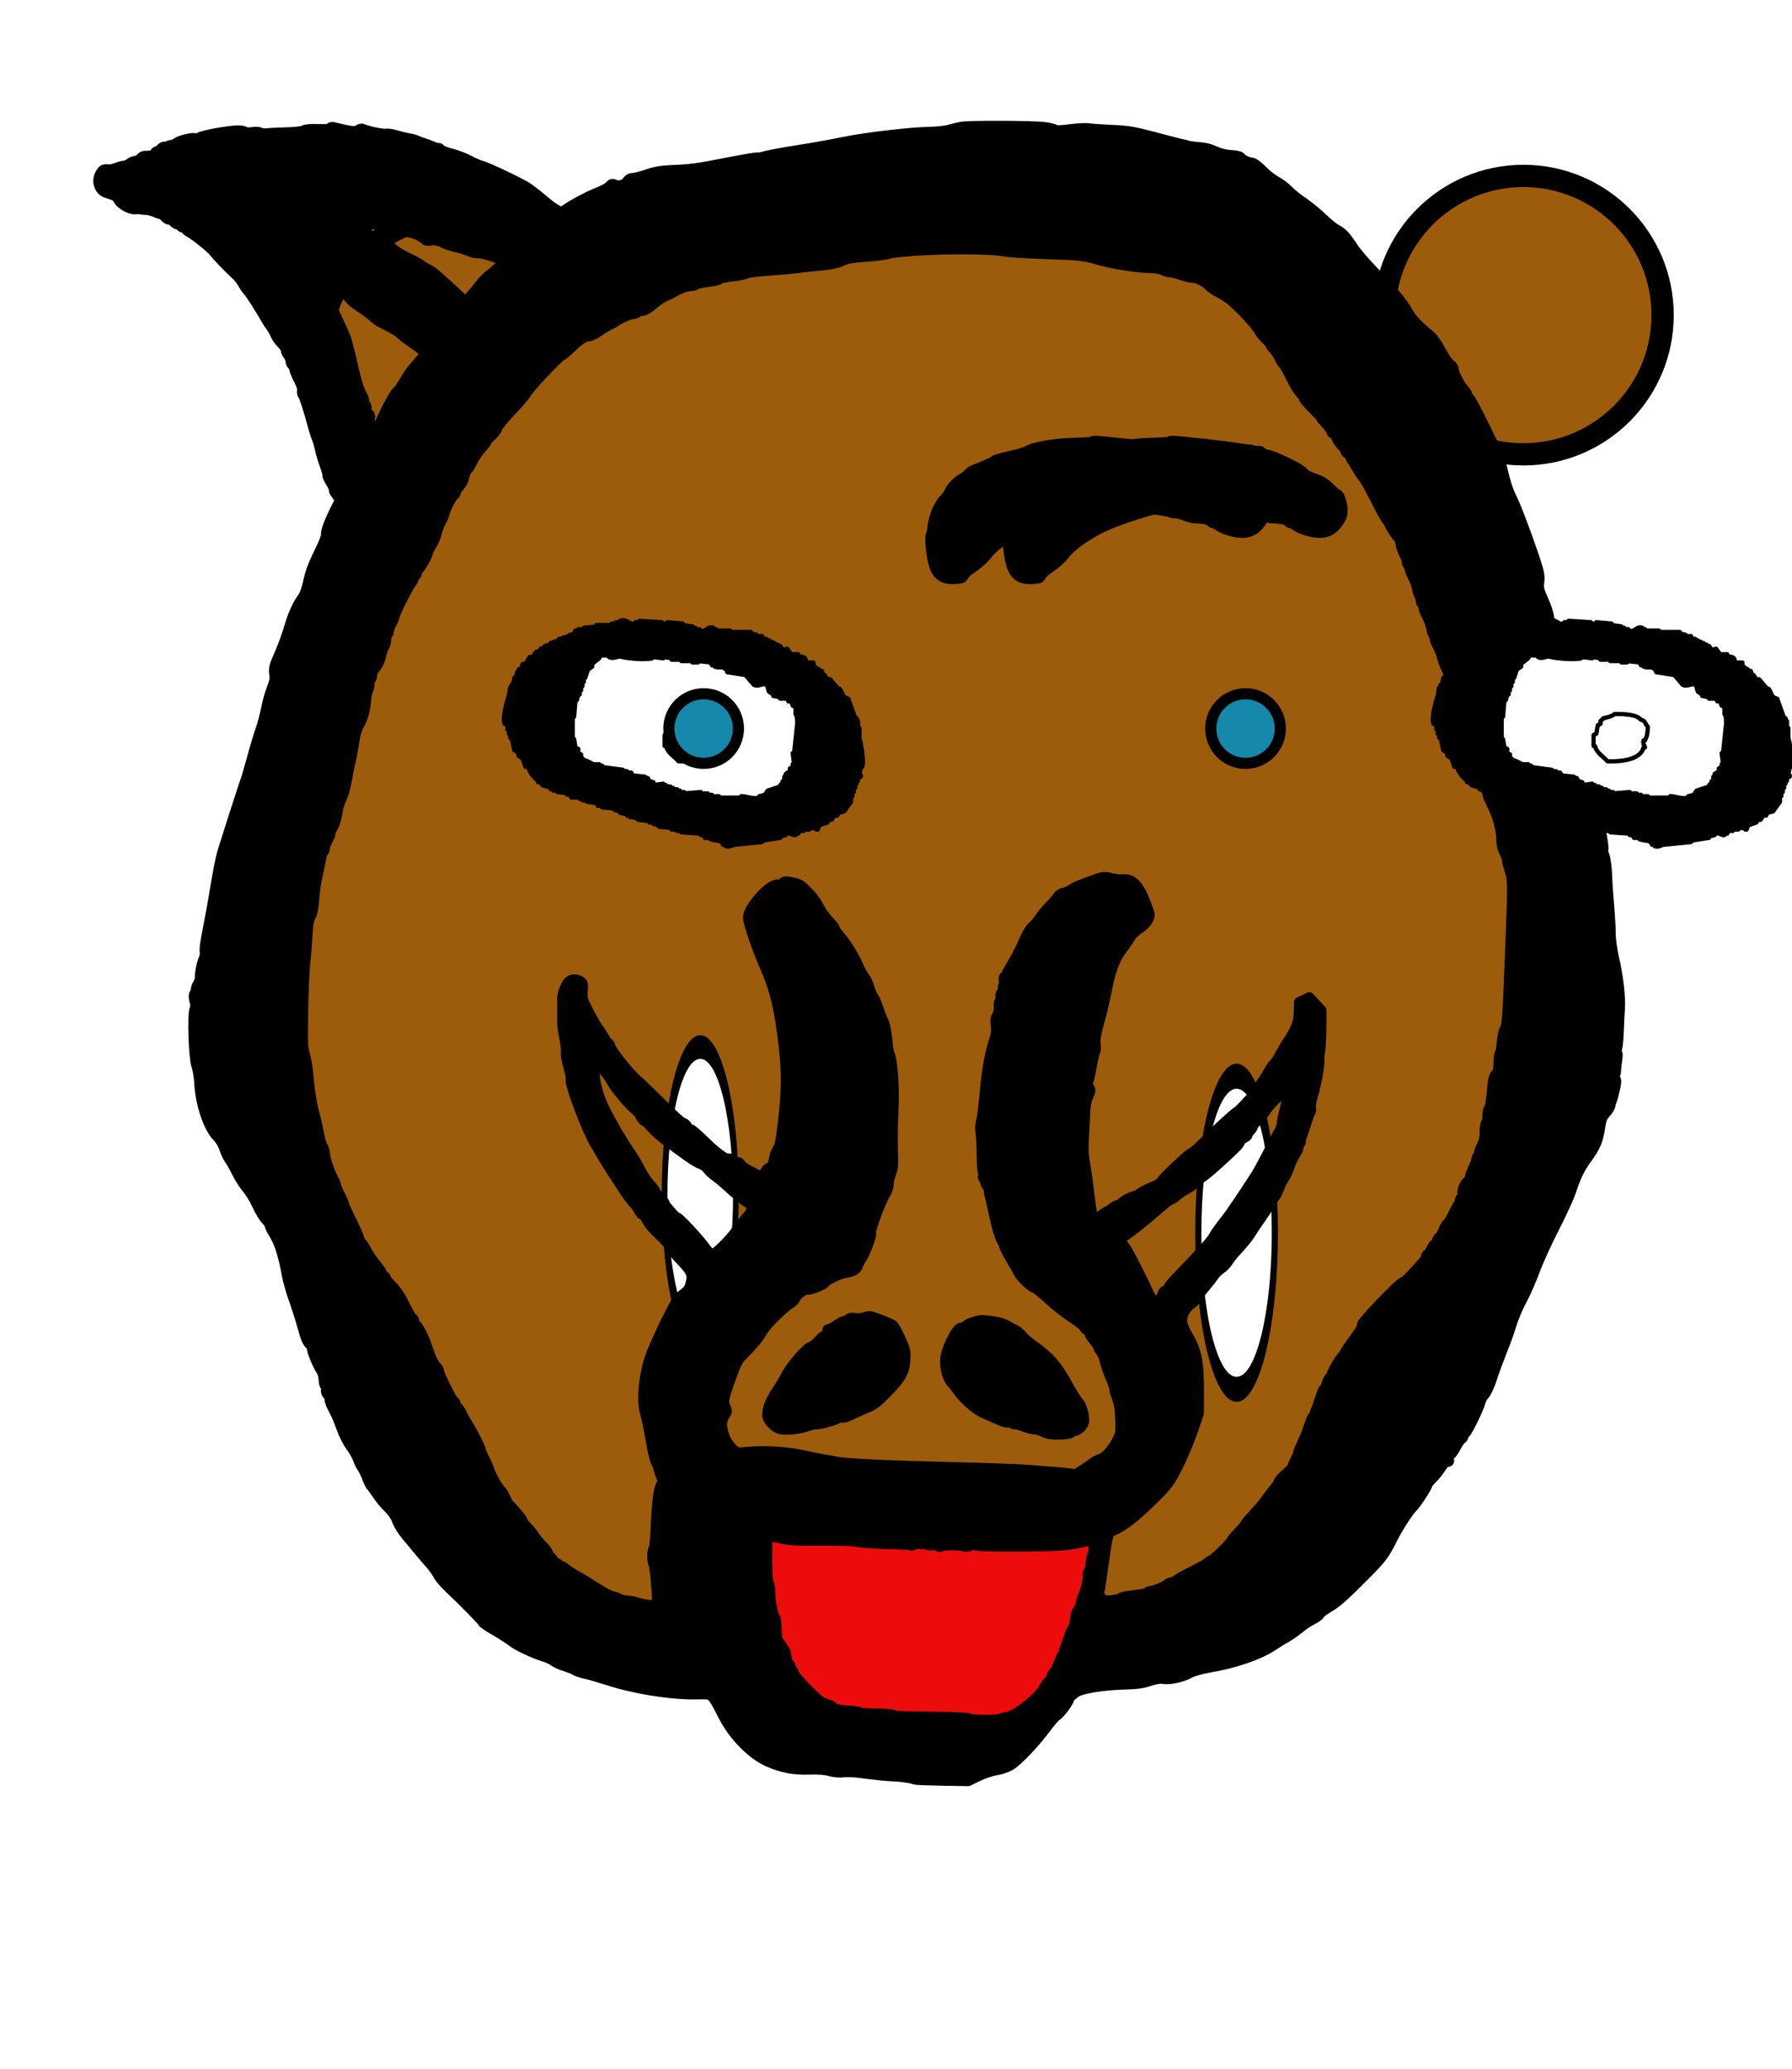<svg width="1030" height="1189" viewBox="0 0 1030 1189" preserveAspectRatio="xMidYMid meet" xmlns="http://www.w3.org/2000/svg" id="svg"><defs><style><defs>
  <style>
    svg {
      background-color: #daa2a2;
      padding: 100px;
      shape-rendering: geometricPrecision;
      perspective: 1000px;
    }

    #boar {
      transform-style: preserve-3d;
      animation: live-card alternate infinite 5s linear;
    }

    g:not(#eye1):not(#eye2) {
      stroke: #000000;
      stroke-width: 80px;
      stroke-linejoin: round;
      stroke-linecap: round;
      filter: drop-shadow(0 0 15px rgb(0, 0, 0));
    }

    #eye1 path, #eye2 path {
      stroke: #000000;
      stroke-width: 3px;
      stroke-linejoin: round;
      stroke-linecap: round;
      filter: drop-shadow(0 0 3px rgb(0, 0, 0));
    }


    #head {
      fill: black;
      transform: translate(10%, 92%) scale(0.08, -0.08);
    }

    #face {
      fill: #9d5b0c;
      transform: translate(10%, 92%) scale(0.08, -0.08);
    }

    #mouth {
      fill: #ec0c0c;
      transform: translate(39.5%, 89%) scale(0.09, -0.09);
    }

    #eye-color1, #eye-color2 {
      fill: #1588ab;
      stroke: black;
      stroke-width: 100px;
    }

    #tusk-color1, #tusk-color2 {
      fill: white;
    }

    #ear-color1, #ear-color2 {
      fill: #9d5b0c;
    }

    #eye-inner-color {
      fill: #ffffff;
    }

    #eye-color1 {
      transform: translate(36%, 38%) scale(0.08, -0.08);
    }

    #eye-color2 {
      transform: translate(64%, 38%) scale(0.08, -0.08) scaleX(-1);
    }

    #eye1 {

      transform: translate(26%, 32%) scale(0.08, 0.08);
    }

    #eye2 {

      transform: translate(74%, 32%) scale(0.08, 0.08) scaleX(-1);

    }

    #eyebrow1 {
      transform: translate(48%, 30%) scale(0.07, -0.07) scaleX(-1);
    }

    #eyebrow2 {
      transform: translate(52%, 30%) scale(0.07, -0.07);
    }

    #ear-color1 {
      transform: translate(23%, 19%) scale(0.16, -0.16);
    }

    #ear-color2 {
      transform: translate(78%, 17%) scale(0.16, -0.16) scaleX(-1);
    }

    #ear1 {
      transform: translate(5%, 28%) scale(0.07, -0.07);
    }

    #ear2 {
      transform: translate(95%, 28%) scale(0.07, -0.07) scaleX(-1);
    }

    #tusk-color1 {
      transform: translate(36%, 62.5%) rotate(-42deg) scale(0.041, -0.17);
    }

    #tusk-color2 {
      transform: translate(63.7%, 64.5%) rotate(40deg) scale(0.044, -0.18) scaleX(-1);
    }

    #nose {
      transform: translate(29%, 80%) scale(0.075, -0.075);
    }


    @keyframes live-card {
      from {
        filter: saturate(100%);
      }
      to {
        filter: saturate(25%);
      }
    }
  </style>
</defs>

</style></defs><g id="boar"><g id="ear-color1">
  <circle cx="50" cy="50" r="500"></circle>
</g>
<g id="ear-color2">
  <circle cx="50" cy="50" r="500"></circle>
</g>
<g id="ear1">
<path d="M1915 3400 c-5 -8 -36 -11 -99 -9 -63 2 -99 -1 -116 -10 -16 -9 -67
-15 -145 -17 -66 -2 -138 -5 -160 -8 -22 -2 -46 0 -52 6 -8 6 -34 8 -67 4 -34
-5 -56 -3 -61 3 -3 6 -28 11 -54 11 -71 0 -291 -39 -317 -57 -13 -8 -28 -12
-33 -8 -18 10 -124 -14 -153 -35 -15 -11 -36 -20 -47 -20 -11 0 -22 -4 -25 -9
-3 -5 -14 -7 -24 -4 -10 2 -26 -5 -36 -16 -11 -12 -24 -21 -30 -21 -6 0 -17
-9 -24 -20 -9 -15 -22 -19 -54 -18 -31 1 -45 -4 -59 -20 -9 -12 -28 -22 -41
-22 -12 0 -34 -9 -48 -20 -14 -11 -35 -20 -46 -20 -12 0 -38 -7 -59 -16 -21
-8 -49 -14 -64 -14 -45 3 -51 1 -71 -32 -25 -42 -25 -84 -1 -125 15 -24 33
-35 75 -47 43 -13 59 -23 71 -46 20 -39 95 -82 137 -80 18 1 35 1 38 0 3 -1
26 -3 51 -5 26 -1 61 -10 79 -19 18 -9 38 -16 45 -16 6 0 22 -11 35 -25 12
-13 27 -22 32 -19 5 4 22 -6 38 -21 16 -15 33 -24 39 -20 6 3 14 -1 17 -9 3
-9 12 -16 20 -16 7 0 17 -6 21 -12 4 -7 20 -20 35 -28 50 -28 176 -130 200
-161 22 -31 124 -136 181 -188 16 -14 41 -46 55 -71 14 -25 33 -53 43 -62 16
-16 96 -140 149 -233 14 -24 32 -51 41 -62 8 -10 23 -37 33 -60 10 -23 33 -56
52 -74 19 -18 34 -41 34 -52 0 -10 9 -30 20 -44 11 -14 20 -36 20 -48 0 -12 7
-28 15 -35 8 -7 15 -20 15 -30 0 -10 16 -48 35 -86 24 -46 34 -77 30 -92 -3
-13 0 -31 7 -39 12 -14 41 -105 87 -273 10 -36 23 -74 28 -85 6 -11 16 -46 23
-78 6 -31 24 -93 40 -136 16 -43 26 -81 23 -84 -3 -3 9 -29 26 -58 18 -28 30
-57 27 -64 -6 -16 81 -119 128 -151 20 -14 35 -30 33 -36 -1 -6 55 -42 125
-78 70 -37 142 -79 161 -93 43 -32 102 -57 137 -57 20 0 37 10 57 34 15 19 51
52 79 74 28 22 68 63 89 92 21 28 56 64 78 78 22 15 51 35 65 44 15 10 37 37
49 62 13 25 35 52 50 62 16 9 55 48 88 86 33 39 101 114 150 168 130 142 206
234 236 285 14 25 33 53 41 62 9 10 23 32 31 49 9 17 37 52 62 78 25 26 45 54
45 62 0 8 14 27 30 41 17 14 40 43 51 64 10 21 30 46 44 55 14 9 25 22 25 30
0 7 6 17 14 21 7 4 49 62 91 128 43 66 91 134 106 150 77 81 93 101 110 139
10 23 31 60 48 83 43 59 67 111 85 180 28 106 24 119 -79 234 -27 31 -68 78
-89 104 -22 26 -63 63 -92 81 -29 19 -72 56 -95 84 -26 31 -61 59 -93 73 -28
13 -72 41 -98 63 -82 69 -132 108 -168 133 -50 35 -328 167 -379 181 -23 6
-70 26 -104 45 -34 18 -98 43 -142 54 -44 11 -85 27 -91 35 -6 9 -13 13 -16
11 -3 -3 -27 4 -53 15 -26 11 -55 22 -64 24 -9 2 -34 11 -56 21 -21 9 -53 18
-70 20 -16 2 -60 12 -96 23 -36 11 -78 18 -92 15 -26 -5 -156 21 -189 39 -12
6 -26 3 -43 -8 -25 -16 -48 -14 -201 23 -12 3 -25 0 -29 -7z m477 -804 c15 -2
59 -16 98 -31 38 -15 80 -28 93 -29 26 -3 103 -41 112 -56 8 -13 52 -13 61 1
4 8 9 8 17 0 6 -6 18 -11 27 -11 8 0 31 -8 50 -19 20 -10 62 -24 94 -31 33 -7
80 -21 105 -32 25 -12 61 -20 80 -19 48 3 213 -55 257 -90 20 -16 43 -29 51
-29 30 0 113 -43 128 -66 8 -13 22 -24 31 -24 8 0 39 -22 67 -49 29 -27 71
-58 95 -70 23 -12 42 -26 42 -31 0 -6 -21 -23 -47 -39 -64 -39 -68 -44 -193
-192 -16 -20 -43 -39 -58 -42 -35 -7 -96 -62 -87 -77 8 -13 -32 -60 -51 -60
-6 0 -17 14 -24 30 -7 17 -48 63 -92 102 -43 39 -101 101 -128 137 -26 37 -77
93 -113 126 -192 179 -252 231 -278 242 -16 7 -44 23 -62 36 -17 14 -66 40
-107 59 -42 19 -91 48 -110 65 -37 32 -157 103 -252 149 -32 16 -58 31 -58 35
0 3 35 11 78 16 71 10 97 10 174 -1z m-552 -406 c22 -11 47 -31 56 -45 9 -13
47 -45 85 -70 38 -25 78 -58 90 -74 12 -17 43 -44 68 -60 79 -53 115 -80 141
-105 14 -13 45 -34 70 -45 73 -35 131 -70 149 -90 9 -11 58 -47 108 -81 107
-70 318 -269 338 -317 8 -18 18 -33 22 -33 4 0 27 -17 51 -39 32 -29 42 -46
42 -69 0 -17 -5 -34 -10 -37 -6 -4 -42 -68 -79 -143 -38 -75 -97 -180 -132
-232 -35 -52 -82 -126 -104 -165 -43 -74 -70 -90 -103 -62 -9 7 -47 30 -84 50
-63 35 -108 80 -139 138 -8 15 -41 66 -73 114 -33 47 -60 95 -61 105 -1 11 -9
28 -19 39 -13 14 -16 28 -12 47 5 20 2 30 -14 41 -14 10 -18 21 -14 37 3 15
-1 29 -11 39 -9 9 -13 21 -10 27 4 6 -2 25 -13 43 -27 44 -46 107 -87 287 -19
85 -44 178 -56 205 -28 66 -94 207 -126 270 -70 138 -105 202 -119 223 -21 28
-6 29 46 2z"></path>
</g>

<g id="ear2">
<path d="M1915 3400 c-5 -8 -36 -11 -99 -9 -63 2 -99 -1 -116 -10 -16 -9 -67
-15 -145 -17 -66 -2 -138 -5 -160 -8 -22 -2 -46 0 -52 6 -8 6 -34 8 -67 4 -34
-5 -56 -3 -61 3 -3 6 -28 11 -54 11 -71 0 -291 -39 -317 -57 -13 -8 -28 -12
-33 -8 -18 10 -124 -14 -153 -35 -15 -11 -36 -20 -47 -20 -11 0 -22 -4 -25 -9
-3 -5 -14 -7 -24 -4 -10 2 -26 -5 -36 -16 -11 -12 -24 -21 -30 -21 -6 0 -17
-9 -24 -20 -9 -15 -22 -19 -54 -18 -31 1 -45 -4 -59 -20 -9 -12 -28 -22 -41
-22 -12 0 -34 -9 -48 -20 -14 -11 -35 -20 -46 -20 -12 0 -38 -7 -59 -16 -21
-8 -49 -14 -64 -14 -45 3 -51 1 -71 -32 -25 -42 -25 -84 -1 -125 15 -24 33
-35 75 -47 43 -13 59 -23 71 -46 20 -39 95 -82 137 -80 18 1 35 1 38 0 3 -1
26 -3 51 -5 26 -1 61 -10 79 -19 18 -9 38 -16 45 -16 6 0 22 -11 35 -25 12
-13 27 -22 32 -19 5 4 22 -6 38 -21 16 -15 33 -24 39 -20 6 3 14 -1 17 -9 3
-9 12 -16 20 -16 7 0 17 -6 21 -12 4 -7 20 -20 35 -28 50 -28 176 -130 200
-161 22 -31 124 -136 181 -188 16 -14 41 -46 55 -71 14 -25 33 -53 43 -62 16
-16 96 -140 149 -233 14 -24 32 -51 41 -62 8 -10 23 -37 33 -60 10 -23 33 -56
52 -74 19 -18 34 -41 34 -52 0 -10 9 -30 20 -44 11 -14 20 -36 20 -48 0 -12 7
-28 15 -35 8 -7 15 -20 15 -30 0 -10 16 -48 35 -86 24 -46 34 -77 30 -92 -3
-13 0 -31 7 -39 12 -14 41 -105 87 -273 10 -36 23 -74 28 -85 6 -11 16 -46 23
-78 6 -31 24 -93 40 -136 16 -43 26 -81 23 -84 -3 -3 9 -29 26 -58 18 -28 30
-57 27 -64 -6 -16 81 -119 128 -151 20 -14 35 -30 33 -36 -1 -6 55 -42 125
-78 70 -37 142 -79 161 -93 43 -32 102 -57 137 -57 20 0 37 10 57 34 15 19 51
52 79 74 28 22 68 63 89 92 21 28 56 64 78 78 22 15 51 35 65 44 15 10 37 37
49 62 13 25 35 52 50 62 16 9 55 48 88 86 33 39 101 114 150 168 130 142 206
234 236 285 14 25 33 53 41 62 9 10 23 32 31 49 9 17 37 52 62 78 25 26 45 54
45 62 0 8 14 27 30 41 17 14 40 43 51 64 10 21 30 46 44 55 14 9 25 22 25 30
0 7 6 17 14 21 7 4 49 62 91 128 43 66 91 134 106 150 77 81 93 101 110 139
10 23 31 60 48 83 43 59 67 111 85 180 28 106 24 119 -79 234 -27 31 -68 78
-89 104 -22 26 -63 63 -92 81 -29 19 -72 56 -95 84 -26 31 -61 59 -93 73 -28
13 -72 41 -98 63 -82 69 -132 108 -168 133 -50 35 -328 167 -379 181 -23 6
-70 26 -104 45 -34 18 -98 43 -142 54 -44 11 -85 27 -91 35 -6 9 -13 13 -16
11 -3 -3 -27 4 -53 15 -26 11 -55 22 -64 24 -9 2 -34 11 -56 21 -21 9 -53 18
-70 20 -16 2 -60 12 -96 23 -36 11 -78 18 -92 15 -26 -5 -156 21 -189 39 -12
6 -26 3 -43 -8 -25 -16 -48 -14 -201 23 -12 3 -25 0 -29 -7z m477 -804 c15 -2
59 -16 98 -31 38 -15 80 -28 93 -29 26 -3 103 -41 112 -56 8 -13 52 -13 61 1
4 8 9 8 17 0 6 -6 18 -11 27 -11 8 0 31 -8 50 -19 20 -10 62 -24 94 -31 33 -7
80 -21 105 -32 25 -12 61 -20 80 -19 48 3 213 -55 257 -90 20 -16 43 -29 51
-29 30 0 113 -43 128 -66 8 -13 22 -24 31 -24 8 0 39 -22 67 -49 29 -27 71
-58 95 -70 23 -12 42 -26 42 -31 0 -6 -21 -23 -47 -39 -64 -39 -68 -44 -193
-192 -16 -20 -43 -39 -58 -42 -35 -7 -96 -62 -87 -77 8 -13 -32 -60 -51 -60
-6 0 -17 14 -24 30 -7 17 -48 63 -92 102 -43 39 -101 101 -128 137 -26 37 -77
93 -113 126 -192 179 -252 231 -278 242 -16 7 -44 23 -62 36 -17 14 -66 40
-107 59 -42 19 -91 48 -110 65 -37 32 -157 103 -252 149 -32 16 -58 31 -58 35
0 3 35 11 78 16 71 10 97 10 174 -1z m-552 -406 c22 -11 47 -31 56 -45 9 -13
47 -45 85 -70 38 -25 78 -58 90 -74 12 -17 43 -44 68 -60 79 -53 115 -80 141
-105 14 -13 45 -34 70 -45 73 -35 131 -70 149 -90 9 -11 58 -47 108 -81 107
-70 318 -269 338 -317 8 -18 18 -33 22 -33 4 0 27 -17 51 -39 32 -29 42 -46
42 -69 0 -17 -5 -34 -10 -37 -6 -4 -42 -68 -79 -143 -38 -75 -97 -180 -132
-232 -35 -52 -82 -126 -104 -165 -43 -74 -70 -90 -103 -62 -9 7 -47 30 -84 50
-63 35 -108 80 -139 138 -8 15 -41 66 -73 114 -33 47 -60 95 -61 105 -1 11 -9
28 -19 39 -13 14 -16 28 -12 47 5 20 2 30 -14 41 -14 10 -18 21 -14 37 3 15
-1 29 -11 39 -9 9 -13 21 -10 27 4 6 -2 25 -13 43 -27 44 -46 107 -87 287 -19
85 -44 178 -56 205 -28 66 -94 207 -126 270 -70 138 -105 202 -119 223 -21 28
-6 29 46 2z"></path>
</g>

  <g id="head">
    <path d="M5515 11877 c-22 -4 -62 -14 -90 -22 -27 -7 -86 -13 -130 -14 -131
-1 -459 -39 -616 -71 -81 -17 -232 -44 -335 -60 -104 -16 -209 -36 -234 -43
-25 -8 -50 -12 -57 -10 -6 2 -103 -14 -215 -36 -219 -43 -260 -49 -408 -55
-69 -3 -115 -11 -169 -30 -41 -14 -87 -26 -102 -26 -17 0 -32 -8 -42 -24 -17
-26 -66 -38 -93 -23 -13 7 -21 5 -33 -10 -9 -11 -43 -30 -76 -43 -85 -33 -223
-108 -265 -145 -19 -17 -56 -43 -82 -58 -26 -15 -53 -36 -61 -48 -8 -11 -54
-53 -103 -94 -49 -41 -96 -82 -106 -91 -9 -9 -21 -21 -28 -27 -6 -7 -32 -33
-58 -59 -26 -26 -63 -59 -82 -73 -19 -14 -46 -41 -60 -59 -28 -38 -151 -181
-251 -291 -37 -40 -83 -104 -104 -142 -21 -37 -59 -91 -84 -120 -58 -64 -79
-93 -122 -165 -18 -32 -37 -58 -41 -58 -12 0 -83 -129 -118 -212 -35 -85 -106
-217 -140 -260 -12 -16 -39 -70 -62 -120 -22 -51 -62 -134 -89 -185 -64 -118
-109 -227 -103 -250 3 -10 -16 -61 -42 -113 -56 -115 -71 -155 -90 -243 -8
-38 -25 -83 -38 -100 -38 -52 -71 -126 -99 -224 -15 -50 -45 -133 -68 -184
-36 -79 -40 -98 -35 -137 5 -35 1 -59 -18 -106 -14 -34 -32 -99 -41 -146 -9
-47 -27 -114 -40 -150 -13 -36 -40 -126 -60 -200 -20 -74 -42 -151 -50 -170
-17 -47 -143 -439 -167 -520 -10 -36 -32 -146 -48 -245 -16 -99 -41 -236 -55
-305 -15 -69 -24 -138 -21 -153 3 -16 0 -40 -8 -55 -13 -27 -28 -99 -27 -137
0 -11 -6 -30 -14 -42 -8 -12 -15 -31 -15 -42 0 -11 -4 -22 -8 -25 -9 -5 -8
-44 3 -69 4 -9 2 -30 -4 -45 -17 -43 -7 -346 14 -407 9 -27 18 -82 20 -121 8
-152 64 -321 129 -386 19 -19 41 -56 50 -85 10 -28 25 -62 35 -75 10 -13 35
-56 55 -97 20 -41 53 -92 73 -114 19 -22 53 -76 73 -121 21 -45 50 -92 64
-105 14 -14 26 -31 26 -39 0 -8 16 -39 35 -70 36 -60 66 -156 89 -288 8 -43
31 -124 51 -179 20 -55 46 -138 59 -185 25 -92 36 -120 60 -139 9 -8 14 -17
11 -21 -7 -11 36 -118 69 -169 9 -13 12 -28 17 -81 1 -8 6 -21 11 -27 6 -7 8
-20 4 -28 -3 -9 2 -23 12 -33 9 -9 16 -25 14 -34 -2 -9 10 -40 27 -70 16 -29
42 -89 57 -133 15 -44 45 -103 66 -131 21 -27 45 -70 53 -94 9 -24 22 -51 30
-60 7 -8 23 -41 35 -72 12 -32 26 -60 31 -63 5 -4 24 -30 43 -58 18 -29 54
-72 80 -96 28 -28 51 -62 61 -90 8 -25 37 -73 65 -106 79 -96 153 -184 184
-218 15 -18 36 -48 46 -67 10 -20 44 -60 76 -90 119 -113 244 -241 244 -249 0
-5 41 -33 92 -62 51 -30 105 -65 121 -78 32 -27 153 -84 228 -107 25 -8 57
-22 70 -33 14 -10 48 -26 76 -34 28 -9 62 -22 75 -30 12 -8 46 -20 73 -25 28
-6 100 -27 160 -46 189 -62 449 -104 628 -102 108 2 109 1 133 -27 13 -16 43
-68 66 -116 72 -149 211 -293 336 -345 98 -41 176 -56 287 -52 66 2 117 -2
150 -12 29 -8 67 -12 95 -8 25 3 81 1 125 -5 115 -15 173 -21 235 -24 57 -2
124 -12 150 -22 8 -4 98 -7 200 -9 l185 -3 70 34 c39 19 98 39 132 44 34 5 79
21 102 35 54 34 178 165 251 264 32 44 68 85 78 91 26 14 92 104 92 125 0 9 4
16 9 16 4 0 20 11 34 24 31 29 194 57 361 61 82 2 128 8 175 25 44 14 76 19
99 15 44 -8 137 12 187 41 24 13 79 29 135 39 194 33 363 91 465 159 28 18 70
45 96 59 25 14 67 44 94 66 27 23 69 50 92 61 23 11 47 28 52 39 6 10 37 33
68 51 52 30 96 68 238 210 143 143 154 158 217 283 36 72 115 195 139 217 24
21 109 150 109 164 0 7 16 28 36 47 19 18 49 56 66 82 20 31 36 46 45 43 10
-4 13 -1 8 13 -4 12 1 24 12 33 10 7 30 35 43 62 14 26 31 50 38 53 6 3 12 11
12 18 0 7 7 18 16 25 17 15 98 181 108 225 4 16 17 39 29 51 12 12 35 62 51
110 15 49 48 137 71 195 24 59 56 146 70 195 15 49 49 131 77 181 27 51 69
148 94 215 25 68 87 204 138 303 51 99 106 218 121 265 34 104 66 168 115 234
57 77 79 128 91 213 10 66 17 84 46 116 19 21 32 45 29 53 -3 8 -2 14 2 14 4
0 16 36 26 80 16 67 17 82 6 95 -9 10 -10 19 -4 23 5 4 10 18 10 32 1 14 4 49
9 78 5 37 4 52 -4 52 -9 0 -9 5 0 22 7 12 13 69 15 128 2 58 6 132 8 165 6 83
-11 229 -41 360 -14 61 -25 139 -25 175 1 36 -5 133 -12 215 -7 83 -13 170
-13 195 -1 62 -14 153 -24 166 -4 5 -6 19 -3 31 3 11 -6 78 -21 149 -15 71
-30 174 -35 229 -6 72 -22 151 -59 280 -28 98 -49 185 -46 193 2 7 1 20 -4 30
-5 9 -17 47 -26 85 -10 37 -21 70 -26 73 -5 3 -9 20 -9 37 0 48 -46 209 -84
297 -48 109 -67 173 -75 260 -6 54 -18 98 -45 158 -33 73 -37 89 -31 135 5 46
0 70 -43 197 -69 200 -127 351 -163 422 -16 32 -41 109 -54 170 -14 60 -34
126 -45 146 -10 21 -42 84 -70 142 -73 152 -112 225 -134 249 -11 12 -15 21
-11 21 5 0 -3 12 -17 28 -32 32 -78 122 -78 150 0 11 -11 27 -24 35 -13 9 -44
53 -68 98 -23 45 -56 92 -73 106 -94 77 -138 124 -165 174 -34 64 -97 139
-244 289 -57 58 -122 134 -146 170 -55 84 -77 108 -120 130 -19 10 -65 47
-101 82 -37 36 -98 85 -135 111 -38 25 -87 64 -109 87 -22 23 -61 52 -87 66
-25 13 -71 48 -101 79 -30 31 -63 55 -74 55 -24 0 -73 24 -83 40 -4 7 -34 13
-66 14 -36 2 -79 12 -109 26 -50 22 -74 28 -150 34 -22 2 -47 6 -55 9 -8 3
-26 8 -40 10 -14 3 -79 19 -145 37 -197 53 -235 60 -360 65 -66 3 -137 8 -159
11 -21 4 -82 1 -137 -6 -67 -9 -102 -10 -111 -3 -7 6 -40 14 -73 18 -82 11
-551 13 -600 2z"></path>
  </g>
  <g id="face">
    <path d="M5210 10996 c-107 -7 -204 -17 -215 -23 -11 -6 -83 -16 -158 -21
-108 -8 -148 -15 -180 -32 -29 -15 -74 -24 -142 -31 -55 -5 -134 -13 -175 -19
-41 -5 -137 -14 -212 -19 -75 -5 -146 -14 -157 -21 -12 -6 -58 -15 -103 -20
-45 -5 -84 -14 -87 -18 -3 -5 -24 -12 -46 -16 -22 -3 -59 -9 -83 -12 -23 -4
-45 -11 -48 -15 -3 -5 -20 -9 -37 -9 -28 0 -79 -20 -127 -49 -8 -5 -32 -16
-52 -24 -20 -9 -54 -31 -75 -49 -47 -41 -77 -58 -102 -58 -11 0 -23 -4 -26
-10 -3 -5 -16 -10 -27 -10 -21 0 -107 -37 -118 -50 -3 -3 -21 -14 -41 -23 -20
-9 -59 -32 -87 -52 -28 -19 -60 -35 -71 -35 -31 0 -69 -24 -131 -84 -32 -31
-63 -56 -68 -56 -15 0 -245 -246 -254 -271 -5 -12 -53 -69 -108 -127 -55 -58
-100 -113 -100 -122 0 -9 -18 -34 -40 -55 -22 -21 -40 -42 -40 -46 0 -5 -16
-25 -35 -46 -20 -21 -48 -63 -63 -93 -15 -30 -32 -58 -39 -63 -6 -4 -15 -22
-18 -39 -9 -37 -22 -63 -47 -90 -10 -10 -18 -25 -18 -33 0 -8 -4 -15 -10 -15
-10 0 -70 -117 -70 -136 0 -6 -11 -32 -24 -57 -14 -25 -28 -63 -32 -84 -4 -21
-20 -59 -36 -84 -15 -25 -28 -51 -28 -57 0 -16 -43 -94 -62 -114 -10 -10 -18
-25 -18 -33 0 -8 -4 -15 -10 -15 -5 0 -10 -7 -10 -16 0 -8 -11 -30 -24 -47
-26 -36 -116 -217 -116 -235 0 -6 -9 -27 -20 -47 -11 -20 -20 -44 -20 -55 0
-10 -4 -22 -10 -25 -5 -3 -10 -21 -10 -38 0 -18 -6 -41 -14 -52 -7 -11 -17
-36 -20 -55 -9 -43 -26 -79 -48 -102 -10 -10 -18 -29 -18 -42 0 -14 -4 -28
-10 -31 -5 -3 -10 -21 -10 -39 0 -17 -4 -36 -9 -42 -5 -5 -11 -34 -14 -64 -7
-81 -20 -129 -49 -181 -14 -25 -28 -66 -31 -90 -6 -41 -15 -95 -37 -199 -5
-25 -14 -67 -19 -95 -19 -95 -23 -110 -41 -150 -10 -22 -21 -53 -24 -70 -12
-73 -24 -116 -40 -139 -9 -14 -16 -32 -16 -40 0 -9 -9 -31 -20 -51 -11 -20
-20 -44 -20 -55 0 -10 -4 -21 -9 -24 -5 -3 -12 -20 -15 -38 -9 -46 -24 -119
-37 -180 -6 -29 -14 -91 -17 -139 -5 -54 -13 -95 -24 -111 -13 -19 -19 -56
-23 -130 -3 -57 -10 -146 -16 -198 -6 -52 -13 -211 -15 -352 -4 -221 -3 -265
12 -310 9 -29 20 -96 25 -148 10 -110 23 -198 38 -255 22 -85 32 -132 42 -185
6 -30 17 -65 25 -77 7 -12 14 -33 14 -46 0 -33 33 -134 59 -180 11 -21 21 -43
21 -50 0 -8 13 -40 30 -72 16 -32 30 -64 30 -70 0 -6 22 -55 49 -109 27 -53
53 -110 56 -127 4 -16 12 -32 18 -36 7 -5 23 -29 36 -55 13 -26 44 -71 67 -99
24 -28 44 -57 44 -65 0 -8 7 -17 15 -20 8 -4 15 -11 15 -18 0 -7 20 -32 46
-56 29 -29 61 -77 90 -138 24 -50 49 -92 54 -92 6 0 10 -7 10 -15 0 -8 8 -23
17 -33 23 -22 56 -91 82 -167 24 -73 47 -119 66 -135 8 -7 15 -20 15 -28 0
-23 99 -222 110 -222 6 0 10 -6 10 -14 0 -7 7 -19 15 -26 9 -7 23 -29 32 -49
9 -20 28 -54 42 -76 35 -55 91 -166 91 -180 0 -6 13 -37 29 -68 16 -31 32 -68
36 -84 8 -32 73 -143 83 -143 4 0 16 -19 26 -42 10 -24 25 -50 33 -58 54 -57
93 -103 93 -114 0 -7 14 -25 31 -42 17 -16 39 -44 51 -62 11 -18 37 -50 59
-72 21 -21 39 -44 39 -49 0 -6 11 -22 25 -37 14 -15 25 -31 25 -35 0 -5 7 -9
15 -9 8 0 15 -4 15 -10 0 -5 7 -10 15 -10 9 0 25 -9 36 -19 12 -11 46 -33 77
-50 32 -18 84 -49 117 -71 72 -47 134 -80 151 -80 6 0 25 -7 40 -15 16 -8 43
-15 61 -15 18 0 52 -7 76 -15 25 -8 66 -16 93 -17 l49 -3 -1 40 c-2 94 -17
241 -25 257 -12 22 -12 101 0 114 5 5 12 70 15 144 5 143 18 262 30 295 19 49
72 147 86 160 54 47 92 58 270 71 96 8 220 18 275 23 110 11 290 0 390 -24 33
-7 92 -19 130 -26 39 -6 90 -16 115 -21 72 -14 372 -28 825 -39 231 -5 470
-14 530 -18 61 -5 169 -14 240 -19 72 -6 148 -17 170 -26 22 -8 50 -15 63 -16
35 0 120 -51 148 -88 23 -29 25 -40 21 -90 -7 -77 -21 -148 -39 -202 -9 -25
-21 -79 -27 -120 -6 -41 -13 -91 -16 -110 -3 -19 -10 -66 -15 -105 -5 -38 -12
-81 -15 -95 -5 -18 0 -32 16 -49 20 -21 28 -23 77 -18 30 3 58 10 61 15 3 5
31 12 61 16 110 14 130 18 136 27 3 5 15 9 26 9 21 0 108 37 118 50 3 4 17 10
32 13 15 4 33 13 40 21 8 7 57 34 110 60 54 27 102 54 109 62 6 8 17 14 23 14
12 0 146 131 146 143 0 4 22 30 50 59 27 29 50 56 50 60 0 5 27 36 60 71 32
35 71 81 86 102 15 22 42 58 60 79 19 22 34 45 34 52 0 7 22 32 50 56 27 24
50 48 50 55 0 7 9 28 20 48 11 20 20 42 20 49 0 7 13 40 29 72 15 32 34 77 41
99 18 59 34 95 42 95 5 0 8 7 8 15 0 8 4 23 9 33 5 9 14 35 21 57 18 59 34 95
42 95 5 0 8 6 8 13 0 18 24 67 33 67 4 0 7 6 7 14 0 19 70 136 81 136 5 0 9 6
9 13 0 6 24 44 53 83 64 88 77 109 77 131 0 21 272 303 293 303 12 0 42 31
145 146 12 14 22 32 22 40 0 7 4 14 10 14 5 0 16 16 24 35 8 19 20 35 25 35 6
0 13 11 17 25 3 14 10 25 16 25 5 0 18 23 30 50 11 28 24 50 29 50 5 0 23 30
41 67 17 38 36 70 40 71 4 2 8 12 8 22 0 10 5 22 10 25 6 3 10 19 10 36 0 31
17 69 37 82 6 4 14 20 18 36 3 16 15 46 26 67 10 21 19 46 19 56 0 9 5 20 10
23 6 3 10 15 10 25 0 11 9 35 20 55 14 24 20 54 20 95 0 32 5 62 10 65 6 3 10
25 10 49 0 23 4 46 9 52 10 10 18 60 27 166 4 47 12 72 25 84 15 13 19 31 19
79 0 33 4 65 9 71 5 5 12 42 15 83 4 42 12 82 20 90 15 17 21 86 37 506 22
551 22 561 -1 631 -11 35 -20 71 -20 81 0 10 -9 35 -20 56 -12 23 -20 56 -20
87 0 70 -27 172 -67 249 -18 36 -33 70 -33 77 0 16 -39 135 -48 148 -5 6 -14
31 -21 56 -7 25 -17 54 -21 65 -22 53 -49 145 -55 186 -3 26 -12 55 -20 65 -8
11 -15 29 -15 41 0 12 -4 25 -10 28 -5 3 -10 17 -10 30 0 13 -4 26 -8 29 -5 3
-15 38 -22 78 -8 41 -30 104 -51 146 -20 39 -40 89 -44 109 -4 21 -18 57 -31
80 -13 24 -24 52 -24 63 0 10 -4 21 -9 24 -4 3 -11 24 -15 47 -4 23 -18 61
-31 85 -14 25 -25 53 -25 64 0 10 -4 22 -10 25 -5 3 -10 17 -10 30 0 13 -4 26
-9 29 -4 3 -11 23 -15 45 -3 22 -17 61 -31 87 -14 26 -25 55 -25 65 0 10 -4
21 -10 24 -5 3 -10 15 -10 25 0 11 -8 34 -19 53 -10 18 -22 52 -26 75 -4 23
-10 42 -14 42 -9 0 -71 97 -71 110 0 5 -6 13 -13 17 -7 4 -43 70 -80 145 -38
75 -78 147 -90 160 -12 14 -33 44 -46 69 -14 24 -27 46 -30 49 -4 3 -12 17
-18 33 -7 15 -17 27 -23 27 -5 0 -10 6 -10 13 0 8 -12 24 -26 38 -14 13 -32
39 -39 57 -8 17 -19 32 -24 32 -6 0 -11 6 -11 13 0 6 -18 31 -40 55 -22 24
-40 46 -40 49 0 3 -27 33 -60 65 -33 33 -60 65 -60 72 0 7 -11 23 -25 36 -13
12 -45 65 -70 116 -26 52 -50 94 -53 94 -4 0 -16 18 -26 41 -11 22 -30 51 -43
65 -13 14 -23 28 -23 33 0 4 -16 23 -36 42 -19 18 -42 48 -50 64 -17 35 -152
178 -209 221 -22 16 -57 38 -78 48 -21 9 -52 31 -69 48 -35 34 -85 58 -121 58
-13 0 -50 9 -82 20 -32 11 -68 20 -80 20 -13 0 -36 7 -51 15 -16 8 -55 15 -86
15 -54 0 -136 10 -253 30 -27 5 -93 20 -145 35 -86 24 -120 28 -350 35 -140 5
-280 14 -310 20 -80 17 -385 20 -610 6z"></path>
  </g>
  <g id="mouth">
    <path d="M45 1340 c-16 -16 -25 -30 -20 -30 5 0 4 -5 -3 -12 -15 -15 -17 -404
-2 -413 6 -3 10 -32 10 -63 1 -56 19 -144 33 -158 4 -4 7 -35 7 -69 0 -53 4
-68 30 -103 17 -23 30 -45 30 -49 0 -26 14 -73 21 -73 5 0 9 -9 9 -20 0 -11 5
-20 10 -20 6 0 10 -7 10 -16 0 -22 171 -194 192 -194 9 0 20 -5 23 -10 4 -6
10 -8 15 -5 5 3 12 0 15 -5 11 -18 50 -29 115 -31 33 -1 63 -6 66 -11 3 -4 51
-8 108 -8 56 0 106 -4 112 -10 5 -5 107 -10 242 -10 131 -1 234 -5 237 -11 7
-11 202 -12 209 -1 2 4 18 9 35 10 53 4 209 126 241 188 8 16 23 36 32 45 10
9 18 22 18 28 0 7 6 19 14 27 8 7 22 35 32 61 10 27 21 50 24 53 3 3 16 39 29
80 13 41 29 82 37 90 7 9 14 35 15 58 2 24 9 47 15 53 7 6 16 25 20 42 10 42
9 38 23 72 14 33 31 125 23 125 -2 0 0 6 6 13 6 7 12 32 13 56 2 23 7 45 11
47 4 3 8 27 8 53 0 37 -5 52 -22 68 -23 20 -70 39 -118 46 -14 2 -32 7 -40 10
-8 4 -26 8 -40 10 -14 2 -33 7 -42 11 -9 4 -22 8 -30 10 -7 1 -20 6 -28 11 -8
5 -50 10 -95 12 -314 11 -391 16 -400 23 -6 5 -78 10 -160 10 -83 1 -155 6
-162 12 -8 6 -57 7 -130 3 -245 -13 -283 -13 -288 -4 -4 5 -57 9 -120 9 -65 0
-116 4 -120 10 -4 6 -56 10 -124 10 l-117 0 -29 -30z"></path>
  </g>
<g id="tusk-color1">
  <circle cx="50" cy="50" r="500"></circle>
</g>
<g id="tusk-color2">
  <circle cx="50" cy="50" r="500"></circle>
</g>
<g id="nose">
  <path d="M4100 5128 c-30 -11 -79 -29 -109 -40 -30 -11 -66 -28 -79 -38 -13
-11 -39 -22 -58 -26 -20 -4 -39 -15 -46 -27 -6 -12 -33 -44 -61 -72 -28 -27
-62 -69 -77 -92 -14 -23 -40 -53 -57 -67 -19 -16 -45 -61 -72 -123 -24 -54
-60 -125 -81 -158 -21 -33 -41 -70 -45 -82 -3 -13 -11 -23 -17 -23 -6 0 -8
-13 -4 -35 4 -20 3 -35 -3 -35 -5 0 -7 -8 -4 -18 2 -10 -2 -24 -10 -31 -8 -6
-13 -21 -10 -31 3 -11 1 -26 -5 -33 -6 -7 -9 -28 -7 -47 3 -21 -2 -46 -13 -65
-14 -23 -16 -41 -10 -79 5 -39 2 -65 -18 -128 -33 -105 -51 -210 -69 -408 -9
-91 -20 -180 -26 -199 -8 -22 -9 -56 -3 -95 4 -34 8 -110 8 -171 1 -60 4 -115
9 -122 4 -6 4 -18 1 -26 -3 -8 -1 -18 5 -22 6 -3 11 -15 11 -25 0 -10 7 -26
16 -34 8 -9 14 -24 13 -33 -1 -10 1 -25 4 -33 4 -8 16 -62 28 -120 28 -136 58
-233 75 -243 8 -5 12 -12 9 -17 -6 -9 11 -44 65 -135 17 -27 37 -64 45 -81 14
-32 100 -114 118 -114 10 0 58 -39 147 -120 30 -27 96 -77 145 -111 50 -33 90
-64 90 -69 0 -4 12 -18 28 -30 15 -12 25 -26 22 -30 -3 -5 10 -27 30 -48 19
-22 35 -47 35 -56 0 -9 5 -16 12 -16 6 0 9 -3 5 -6 -3 -4 0 -13 8 -20 7 -8 18
-37 24 -65 6 -28 25 -82 41 -119 17 -38 30 -77 30 -87 0 -10 10 -43 21 -73 16
-41 22 -83 25 -162 3 -103 2 -110 -27 -165 -36 -69 -92 -130 -128 -138 -14 -4
-46 -22 -71 -40 -78 -59 -223 -142 -275 -158 -147 -46 -434 -87 -575 -81 -150
6 -204 11 -230 19 -27 9 -84 14 -216 19 -44 1 -87 7 -95 12 -15 10 -68 12
-409 17 -134 2 -226 8 -243 15 -16 7 -47 12 -71 12 -23 0 -69 7 -101 16 -33 9
-85 17 -115 19 -30 1 -75 9 -100 18 -25 9 -58 18 -74 22 -17 4 -59 35 -100 74
-39 38 -85 76 -102 84 -47 24 -91 81 -109 139 -20 70 -19 104 6 145 21 33 21
37 6 68 -19 40 -14 64 46 232 33 91 52 130 78 155 82 83 128 136 154 182 34
61 155 182 227 228 14 9 29 26 33 37 8 25 72 71 90 65 16 -6 123 34 132 50 15
24 118 73 167 80 53 7 81 25 92 60 4 11 17 37 30 56 25 38 76 175 67 183 -12
13 72 243 113 308 13 21 22 51 22 70 0 19 8 54 18 79 15 36 18 66 15 155 -3
132 -3 177 5 365 6 146 -8 340 -28 390 -6 14 -12 41 -14 60 -9 100 -25 184
-37 203 -8 12 -24 53 -36 91 -12 37 -30 80 -41 95 -10 14 -24 46 -30 71 -7 25
-22 59 -36 76 -13 18 -35 57 -49 89 -34 79 -88 166 -140 227 -25 28 -42 54
-40 58 2 4 -16 28 -40 53 -25 26 -55 65 -67 88 -46 81 -55 95 -107 147 -46 47
-60 55 -113 65 -53 10 -61 9 -70 -6 -6 -12 -16 -15 -33 -11 -46 12 -164 -98
-219 -204 -12 -23 -15 -43 -10 -70 11 -59 78 -249 122 -347 80 -178 116 -330
149 -620 23 -201 21 -341 -6 -574 -17 -146 -25 -189 -42 -212 -11 -16 -23 -46
-26 -66 -8 -49 -19 -70 -41 -77 -10 -4 -26 -22 -35 -41 l-16 -35 -43 25 c-24
13 -58 31 -75 40 -18 8 -39 24 -45 35 -7 11 -20 20 -28 20 -9 0 -26 7 -38 16
-13 9 -26 14 -29 10 -14 -13 -94 44 -181 130 -53 52 -101 94 -108 94 -8 0 -21
11 -30 25 -9 14 -23 25 -32 25 -8 0 -82 66 -163 148 -81 81 -164 161 -184 177
-63 53 -205 230 -209 262 -2 9 -9 21 -18 27 -8 6 -23 27 -33 46 -10 19 -28 47
-40 62 -12 14 -46 72 -75 129 -50 97 -52 105 -47 161 5 51 3 60 -16 73 -29 20
-70 19 -90 -3 -25 -28 -48 -89 -48 -130 0 -20 0 -71 0 -112 -1 -98 1 -112 18
-198 8 -40 13 -85 10 -99 -3 -14 6 -66 20 -115 13 -49 21 -93 18 -98 -15 -24
127 -397 185 -490 6 -8 28 -46 50 -85 23 -38 63 -104 90 -145 27 -41 58 -88
69 -105 42 -65 67 -98 87 -119 12 -11 28 -35 37 -52 9 -17 23 -34 31 -37 8 -3
24 -23 35 -44 10 -21 41 -59 67 -84 68 -63 124 -127 124 -140 0 -6 29 -41 64
-77 90 -95 98 -114 75 -195 -7 -26 -23 -47 -55 -70 -38 -28 -54 -53 -124 -193
-44 -89 -96 -204 -116 -255 -59 -152 -81 -361 -49 -465 8 -27 27 -116 41 -198
14 -83 32 -159 39 -170 7 -12 19 -41 25 -66 16 -63 40 -100 118 -187 37 -41
66 -79 65 -84 -2 -5 4 -9 12 -9 17 0 59 -24 90 -51 24 -22 112 -69 127 -69 5
0 47 -16 91 -36 80 -35 152 -53 232 -60 119 -10 146 -14 207 -28 43 -11 109
-16 185 -15 271 1 331 0 398 -11 39 -6 140 -13 225 -15 85 -1 163 -6 173 -10
9 -4 24 -2 32 5 8 7 26 10 39 6 14 -3 28 -2 31 4 9 15 25 12 25 -4 0 -10 11
-12 42 -10 25 2 45 -1 49 -8 5 -8 11 -9 21 -1 15 12 157 11 176 -1 7 -4 26 -2
43 4 20 9 37 10 52 3 13 -5 158 -8 342 -7 296 3 330 5 449 28 70 14 140 33
155 43 14 10 54 30 88 44 91 39 172 101 314 240 122 121 127 128 193 256 37
73 88 195 114 270 l47 138 1 170 c0 223 -18 315 -87 429 -51 85 -55 137 -14
196 15 22 35 42 44 45 9 3 25 19 35 37 11 17 42 59 70 92 28 34 59 73 69 89
10 15 33 37 52 50 19 12 44 39 57 60 13 22 48 64 78 95 30 32 70 80 87 107 30
48 66 101 118 175 13 19 30 49 38 65 8 17 21 36 30 43 9 8 26 39 37 69 11 31
29 67 40 80 10 13 28 52 40 87 11 35 32 78 45 96 14 19 25 44 25 56 0 13 5 26
11 29 6 4 8 13 5 20 -2 7 -1 16 4 21 4 5 20 50 35 99 15 50 31 94 36 99 4 5 6
21 3 35 -3 14 4 54 15 89 25 76 53 233 50 276 -1 17 1 48 6 68 4 21 8 99 9
174 l1 137 -46 49 -46 50 -39 -19 -39 -18 -1 -70 c0 -77 -20 -132 -78 -220
-19 -27 -50 -80 -70 -117 -20 -38 -41 -68 -45 -68 -4 0 -21 -24 -36 -52 -16
-29 -41 -69 -56 -88 -15 -19 -30 -44 -33 -56 -4 -12 -19 -32 -34 -46 -15 -14
-45 -45 -66 -69 -22 -24 -48 -49 -57 -54 -23 -13 -172 -150 -263 -242 -40 -40
-78 -73 -85 -73 -14 0 -210 -183 -231 -217 -8 -13 -38 -32 -66 -43 -28 -10
-68 -30 -89 -44 -21 -14 -42 -26 -47 -26 -18 0 -98 -41 -98 -50 0 -5 -12 -13
-27 -16 -16 -4 -41 -18 -56 -31 -16 -12 -32 -23 -36 -23 -5 0 -28 -16 -52 -35
-24 -19 -47 -31 -52 -26 -4 4 -17 82 -28 172 -10 90 -27 204 -35 254 -13 67
-15 116 -10 195 4 58 8 143 10 190 1 61 8 99 24 133 20 45 20 50 6 72 -11 17
-13 29 -6 42 5 10 17 63 26 118 10 55 21 104 27 111 5 6 6 31 3 56 -5 35 2 75
29 174 20 71 45 180 57 242 28 149 63 242 120 317 26 33 54 75 63 92 9 16 39
45 67 63 52 34 87 86 76 118 -50 150 -86 215 -137 246 -15 9 -42 14 -65 12
-21 -1 -52 0 -69 5 -70 17 -83 17 -135 -3z m-3784 -1454 c25 -26 54 -65 65
-86 27 -53 132 -181 179 -219 21 -17 44 -44 50 -60 7 -15 20 -31 29 -34 9 -2
35 -27 58 -54 23 -27 79 -75 123 -107 45 -33 114 -82 153 -111 40 -28 84 -54
99 -58 15 -4 37 -20 49 -36 11 -16 39 -42 62 -58 23 -16 63 -49 88 -73 56 -52
123 -107 161 -130 40 -25 37 -59 -10 -111 -22 -23 -57 -69 -79 -102 -44 -65
-165 -185 -187 -185 -8 0 -31 24 -52 53 -48 67 -206 237 -215 231 -4 -2 -23
15 -43 39 -51 58 -56 65 -56 75 0 4 -16 23 -35 42 -19 19 -35 39 -35 45 0 7
-18 31 -40 54 -22 23 -57 75 -76 114 -20 40 -55 99 -78 132 -54 76 -141 225
-195 333 -36 72 -72 187 -72 232 0 8 -5 32 -11 52 -11 38 -6 68 12 68 6 0 31
-21 56 -46z m5249 -210 c-4 -31 -14 -82 -23 -113 -8 -31 -16 -69 -17 -86 0
-16 -7 -41 -15 -55 -7 -14 -47 -90 -88 -170 -41 -80 -88 -167 -106 -193 -93
-143 -188 -284 -210 -311 -50 -62 -95 -125 -110 -154 -14 -27 -113 -136 -273
-300 -34 -35 -65 -72 -68 -82 -3 -11 -15 -22 -26 -25 -10 -4 -19 -14 -19 -23
-1 -9 -13 -32 -29 -50 l-28 -33 -25 38 c-13 21 -30 54 -38 73 -17 42 -121 249
-155 305 -13 22 -33 50 -46 62 l-23 22 25 11 c43 19 149 102 328 257 24 21 48
38 55 38 6 0 25 12 41 28 17 15 53 39 82 54 29 15 58 38 64 50 7 13 22 26 33
29 21 7 68 45 179 146 99 91 127 120 127 134 0 7 14 21 31 29 17 9 29 19 26
21 -3 3 6 17 19 31 13 14 24 30 24 36 0 5 10 20 23 33 47 49 65 70 83 99 20
33 144 154 158 155 4 0 5 -25 1 -56z"></path>
  <path d="M2320 1769 c-14 -6 -44 -8 -67 -5 -29 4 -45 1 -53 -9 -7 -9 -18 -14
-24 -13 -6 1 -23 -5 -38 -15 -16 -9 -40 -25 -55 -34 -16 -10 -32 -16 -37 -15
-5 2 -6 -4 -3 -12 3 -8 -3 -22 -14 -32 -10 -9 -19 -14 -19 -9 0 4 -17 -11 -37
-34 -21 -23 -46 -43 -56 -45 -31 -4 -153 -143 -193 -220 -20 -39 -54 -96 -75
-126 -44 -63 -69 -128 -69 -176 0 -43 55 -100 105 -110 46 -8 147 3 199 23 23
8 50 15 61 14 34 -1 144 28 169 44 13 9 31 13 40 9 9 -3 33 3 55 14 21 11 74
35 117 53 70 29 90 43 173 128 107 109 131 154 137 250 4 61 1 73 -38 160 -24
52 -50 98 -58 102 -43 24 -161 69 -177 68 -10 0 -29 -5 -43 -10z"></path>
  <path d="M3159 1734 c-26 -7 -52 -21 -59 -29 -7 -8 -23 -15 -36 -15 -33 0
-116 -166 -120 -242 -4 -66 18 -147 49 -179 13 -13 34 -40 47 -59 42 -62 135
-144 196 -172 137 -62 175 -77 189 -71 9 3 22 0 30 -7 9 -7 18 -10 21 -7 4 3
36 -5 72 -19 36 -13 72 -22 79 -20 7 3 36 -6 65 -19 45 -20 66 -23 133 -21 47
2 81 8 83 15 2 6 12 11 21 11 29 0 69 37 76 70 8 38 -18 131 -45 155 -11 10
-48 70 -83 134 -72 134 -139 211 -249 288 -43 30 -87 68 -99 85 -12 17 -38 37
-57 45 -19 8 -46 23 -61 33 -14 10 -58 23 -98 29 -88 13 -96 13 -154 -5z"></path>
</g>

<g id="eye1">
  <path transform="scale(10)" d="M223,31v3h1c1.06,1.3,1.772,1.03,3,2v1h2l1,3h1l2,3h2l5,6,2,1c2.372,3.331,1.2,5.675,6,7q2.5,7,5,14h1v2h1v5h1v7c0.9,3.135,3.523,16.223,2,21h-1q-0.5,3-1,6h1v1l-2,1v2h-1v2h-1v3h-1v3h-1v3h-1v4l-5,7-4,1q-0.5,1-1,2h-2l-2,3h-2q-0.5,1-1,2l-6,2q-0.5,1.5-1,3h-1v-1h-5v1h-4v1h-3q-0.5,1-1,2h-2v1c-1.743.48-3.978-2.043-7-1v1l-4,1v1l-13,2v1l-20,2c-1.262.2-3.5,1.923-6,1v-1h-2q-0.5-1-1-2c-2.289-1.393-5.285-.955-8-2v-1h-4q-0.5-1-1-2h-2v-1l-14-1v-1h-3v-1h-4v-1l-9-1v-1l-4-1v-1h-3v-1l-8-1v-1l-6-1v-1H89v-1l-5-1v-1l-4-1v-1l-9-1v-1H68l-1-2-7-1v-1H57v-1H55v-1H49l-1-2H46v-1l-7-1v-1H36v-1H34v-1l-6-2-1-2H25v-1c-3.007-2.524-5.942-5.611-7-10H16l-2-6-3-2V96L8,94,6,85H5V82H4V79H3V76L1,75c-1.848-4.348,2.025-17.333,3-20l1-6H6V47H7l1-5H9l1-4h1V36l2-1,1-3h2l3-5h2l3-4h2l1-2,3-1V19l4-1V17l6-2V14h3V13h3V12h2V11h2l2-3h2V7h4V6l9-1V4H78V3h3V2h3V1c5.628-1.7,6.2,3.264,11,2V2h3V1l16,1V3h4V2l11,1V4l7,1V6h2V7h3V8c5.222,1.558,5.27-3.439,10-2V7h2V8h10V9h15v1l4,1v1h4l1,2h2v1h2v1h2v1h2v1h2v1h2l2,3,3-1,3,4h5v1c1.808,0.848,3.812.638,5,2l1,3h5ZM131,68c-1.425,1.438-5.583,2.546-8,3-0.652,1.141-1.635,1.445-2,2v2l-2,1q-0.5,3-1,6l-2,1v8h1c1.318,5.264,6.067,7.493,9,11,11.319,0.37,23.9-1.585,26-10h1c-0.032-1.218-1.874-2.618-1-5h1c1.458-3.2,1.989-5.257,2-10-2.5-2.247-.96-3.836-5-5C146.581,68.088,138.363,67.915,131,68Z"></path>
  <path transform="scale(10)" id="eye-inner-color" d="M161,38l13,2,6,7c3.44,1.8,6.446-1.414,9,0,1.147,0.635,1.247,3.92,2,5l3,2v1l5,1v1h5l1,2h2l1,3,2,1v5c1.248,1.379,1.479,6.1,1,9q-1,9.5-2,19h-1q0.5,4,1,8h-1v2l-2,1v2l-3,2v2h-1v3h-1c-1.722,3.168.716,0.629-2,3v1l-9,3-2,3-4,1v1c-3.736,1.346-9.755-1-12-1h-1v1H155v-1h-5v-1h-3v-1h-5v-1l-12,1v-1h-3v-1h-2v-1h-3v-1h-2v-1h-3v-1h-2v-1l-7,1v-2l-3-1q-0.5-1-1-2h-2v-1l-9-1-1-2H89v-1H86v-1l-15-2v-1H69v-1H65c-2.231-.82-4.2-2.36-7-3-0.653-1.138-1.634-1.445-2-2V97l-2-1V93l-2-1-1-6H50V70h1l1-12h1l1-4h1V51h1V48h1V45h1V42h1l2-6,3-2V32l5-4,1-2h6v1c3.128,2,5.625-.863,9,0,3.772,0.964,16.779,2.351,22,1V27l8,1V27l6,1v1h7v1h8v1h4V30l9,1,1,2h2v1c3.549,1.4,5.4-.576,8,2C161.139,37.139,160.4,36,161,38ZM131,68c-1.425,1.438-5.583,2.546-8,3-0.652,1.141-1.635,1.445-2,2v2l-2,1q-0.5,3-1,6l-2,1v8h1c1.318,5.264,6.067,7.493,9,11,11.319,0.37,23.9-1.585,26-10h1c-0.032-1.218-1.874-2.618-1-5h1c1.458-3.2,1.989-5.257,2-10-2.5-2.247-.96-3.836-5-5C146.581,68.088,138.363,67.915,131,68Z"></path>
</g>
<g id="eye2">
  <path transform="scale(10)" d="M223,31v3h1c1.06,1.3,1.772,1.03,3,2v1h2l1,3h1l2,3h2l5,6,2,1c2.372,3.331,1.2,5.675,6,7q2.5,7,5,14h1v2h1v5h1v7c0.9,3.135,3.523,16.223,2,21h-1q-0.5,3-1,6h1v1l-2,1v2h-1v2h-1v3h-1v3h-1v3h-1v4l-5,7-4,1q-0.5,1-1,2h-2l-2,3h-2q-0.5,1-1,2l-6,2q-0.5,1.5-1,3h-1v-1h-5v1h-4v1h-3q-0.5,1-1,2h-2v1c-1.743.48-3.978-2.043-7-1v1l-4,1v1l-13,2v1l-20,2c-1.262.2-3.5,1.923-6,1v-1h-2q-0.5-1-1-2c-2.289-1.393-5.285-.955-8-2v-1h-4q-0.5-1-1-2h-2v-1l-14-1v-1h-3v-1h-4v-1l-9-1v-1l-4-1v-1h-3v-1l-8-1v-1l-6-1v-1H89v-1l-5-1v-1l-4-1v-1l-9-1v-1H68l-1-2-7-1v-1H57v-1H55v-1H49l-1-2H46v-1l-7-1v-1H36v-1H34v-1l-6-2-1-2H25v-1c-3.007-2.524-5.942-5.611-7-10H16l-2-6-3-2V96L8,94,6,85H5V82H4V79H3V76L1,75c-1.848-4.348,2.025-17.333,3-20l1-6H6V47H7l1-5H9l1-4h1V36l2-1,1-3h2l3-5h2l3-4h2l1-2,3-1V19l4-1V17l6-2V14h3V13h3V12h2V11h2l2-3h2V7h4V6l9-1V4H78V3h3V2h3V1c5.628-1.7,6.2,3.264,11,2V2h3V1l16,1V3h4V2l11,1V4l7,1V6h2V7h3V8c5.222,1.558,5.27-3.439,10-2V7h2V8h10V9h15v1l4,1v1h4l1,2h2v1h2v1h2v1h2v1h2v1h2l2,3,3-1,3,4h5v1c1.808,0.848,3.812.638,5,2l1,3h5ZM131,68c-1.425,1.438-5.583,2.546-8,3-0.652,1.141-1.635,1.445-2,2v2l-2,1q-0.5,3-1,6l-2,1v8h1c1.318,5.264,6.067,7.493,9,11,11.319,0.37,23.9-1.585,26-10h1c-0.032-1.218-1.874-2.618-1-5h1c1.458-3.2,1.989-5.257,2-10-2.5-2.247-.96-3.836-5-5C146.581,68.088,138.363,67.915,131,68Z"></path>
  <path transform="scale(10)" id="eye-inner-color" d="M161,38l13,2,6,7c3.44,1.8,6.446-1.414,9,0,1.147,0.635,1.247,3.92,2,5l3,2v1l5,1v1h5l1,2h2l1,3,2,1v5c1.248,1.379,1.479,6.1,1,9q-1,9.5-2,19h-1q0.5,4,1,8h-1v2l-2,1v2l-3,2v2h-1v3h-1c-1.722,3.168.716,0.629-2,3v1l-9,3-2,3-4,1v1c-3.736,1.346-9.755-1-12-1h-1v1H155v-1h-5v-1h-3v-1h-5v-1l-12,1v-1h-3v-1h-2v-1h-3v-1h-2v-1h-3v-1h-2v-1l-7,1v-2l-3-1q-0.5-1-1-2h-2v-1l-9-1-1-2H89v-1H86v-1l-15-2v-1H69v-1H65c-2.231-.82-4.2-2.36-7-3-0.653-1.138-1.634-1.445-2-2V97l-2-1V93l-2-1-1-6H50V70h1l1-12h1l1-4h1V51h1V48h1V45h1V42h1l2-6,3-2V32l5-4,1-2h6v1c3.128,2,5.625-.863,9,0,3.772,0.964,16.779,2.351,22,1V27l8,1V27l6,1v1h7v1h8v1h4V30l9,1,1,2h2v1c3.549,1.4,5.4-.576,8,2C161.139,37.139,160.4,36,161,38ZM131,68c-1.425,1.438-5.583,2.546-8,3-0.652,1.141-1.635,1.445-2,2v2l-2,1q-0.5,3-1,6l-2,1v8h1c1.318,5.264,6.067,7.493,9,11,11.319,0.37,23.9-1.585,26-10h1c-0.032-1.218-1.874-2.618-1-5h1c1.458-3.2,1.989-5.257,2-10-2.5-2.247-.96-3.836-5-5C146.581,68.088,138.363,67.915,131,68Z"></path>
</g>
<g id="eye-color1">
  <circle cx="50" cy="50" r="250"></circle>
</g>
<g id="eye-color2">
  <circle cx="50" cy="50" r="250"></circle>
</g>
<g id="eyebrow1">
<path d="M1337 1143 c-4 -3 -69 -8 -144 -10 -155 -3 -329 -33 -380 -64 -18
-11 -85 -31 -150 -45 -64 -14 -120 -30 -124 -35 -6 -10 -78 -43 -163 -75 -22
-8 -46 -23 -53 -34 -8 -11 -28 -27 -45 -36 -44 -23 -95 -75 -112 -115 -9 -19
-26 -44 -38 -55 -51 -47 -97 -162 -102 -251 -1 -17 -5 -35 -9 -39 -12 -12 -8
-104 9 -198 25 -135 74 -180 190 -174 50 3 60 6 70 26 7 13 23 31 36 40 77 52
131 99 162 141 46 63 185 161 315 222 57 27 179 72 270 101 161 50 171 52 311
57 80 2 188 4 240 3 105 -1 334 -28 361 -43 10 -5 31 -9 48 -9 16 0 51 -9 77
-20 26 -11 63 -20 83 -20 57 0 109 -11 122 -26 6 -8 17 -14 24 -14 7 0 29 -11
49 -25 42 -29 135 -55 192 -54 65 2 111 28 150 85 30 44 36 61 36 104 0 50
-26 130 -43 130 -4 0 -33 24 -62 53 -43 42 -70 58 -127 78 -46 15 -78 32 -88
47 -23 36 -289 161 -311 147 -5 -2 -17 5 -27 16 -13 15 -26 19 -46 15 -16 -3
-28 -2 -28 3 0 4 -12 8 -27 8 -16 0 -71 7 -123 16 -83 14 -472 57 -520 57 -9
0 -20 -3 -23 -7z"></path>
</g>

<g id="eyebrow2">
<path d="M1337 1143 c-4 -3 -69 -8 -144 -10 -155 -3 -329 -33 -380 -64 -18
-11 -85 -31 -150 -45 -64 -14 -120 -30 -124 -35 -6 -10 -78 -43 -163 -75 -22
-8 -46 -23 -53 -34 -8 -11 -28 -27 -45 -36 -44 -23 -95 -75 -112 -115 -9 -19
-26 -44 -38 -55 -51 -47 -97 -162 -102 -251 -1 -17 -5 -35 -9 -39 -12 -12 -8
-104 9 -198 25 -135 74 -180 190 -174 50 3 60 6 70 26 7 13 23 31 36 40 77 52
131 99 162 141 46 63 185 161 315 222 57 27 179 72 270 101 161 50 171 52 311
57 80 2 188 4 240 3 105 -1 334 -28 361 -43 10 -5 31 -9 48 -9 16 0 51 -9 77
-20 26 -11 63 -20 83 -20 57 0 109 -11 122 -26 6 -8 17 -14 24 -14 7 0 29 -11
49 -25 42 -29 135 -55 192 -54 65 2 111 28 150 85 30 44 36 61 36 104 0 50
-26 130 -43 130 -4 0 -33 24 -62 53 -43 42 -70 58 -127 78 -46 15 -78 32 -88
47 -23 36 -289 161 -311 147 -5 -2 -17 5 -27 16 -13 15 -26 19 -46 15 -16 -3
-28 -2 -28 3 0 4 -12 8 -27 8 -16 0 -71 7 -123 16 -83 14 -472 57 -520 57 -9
0 -20 -3 -23 -7z"></path>
</g>

</g></svg>